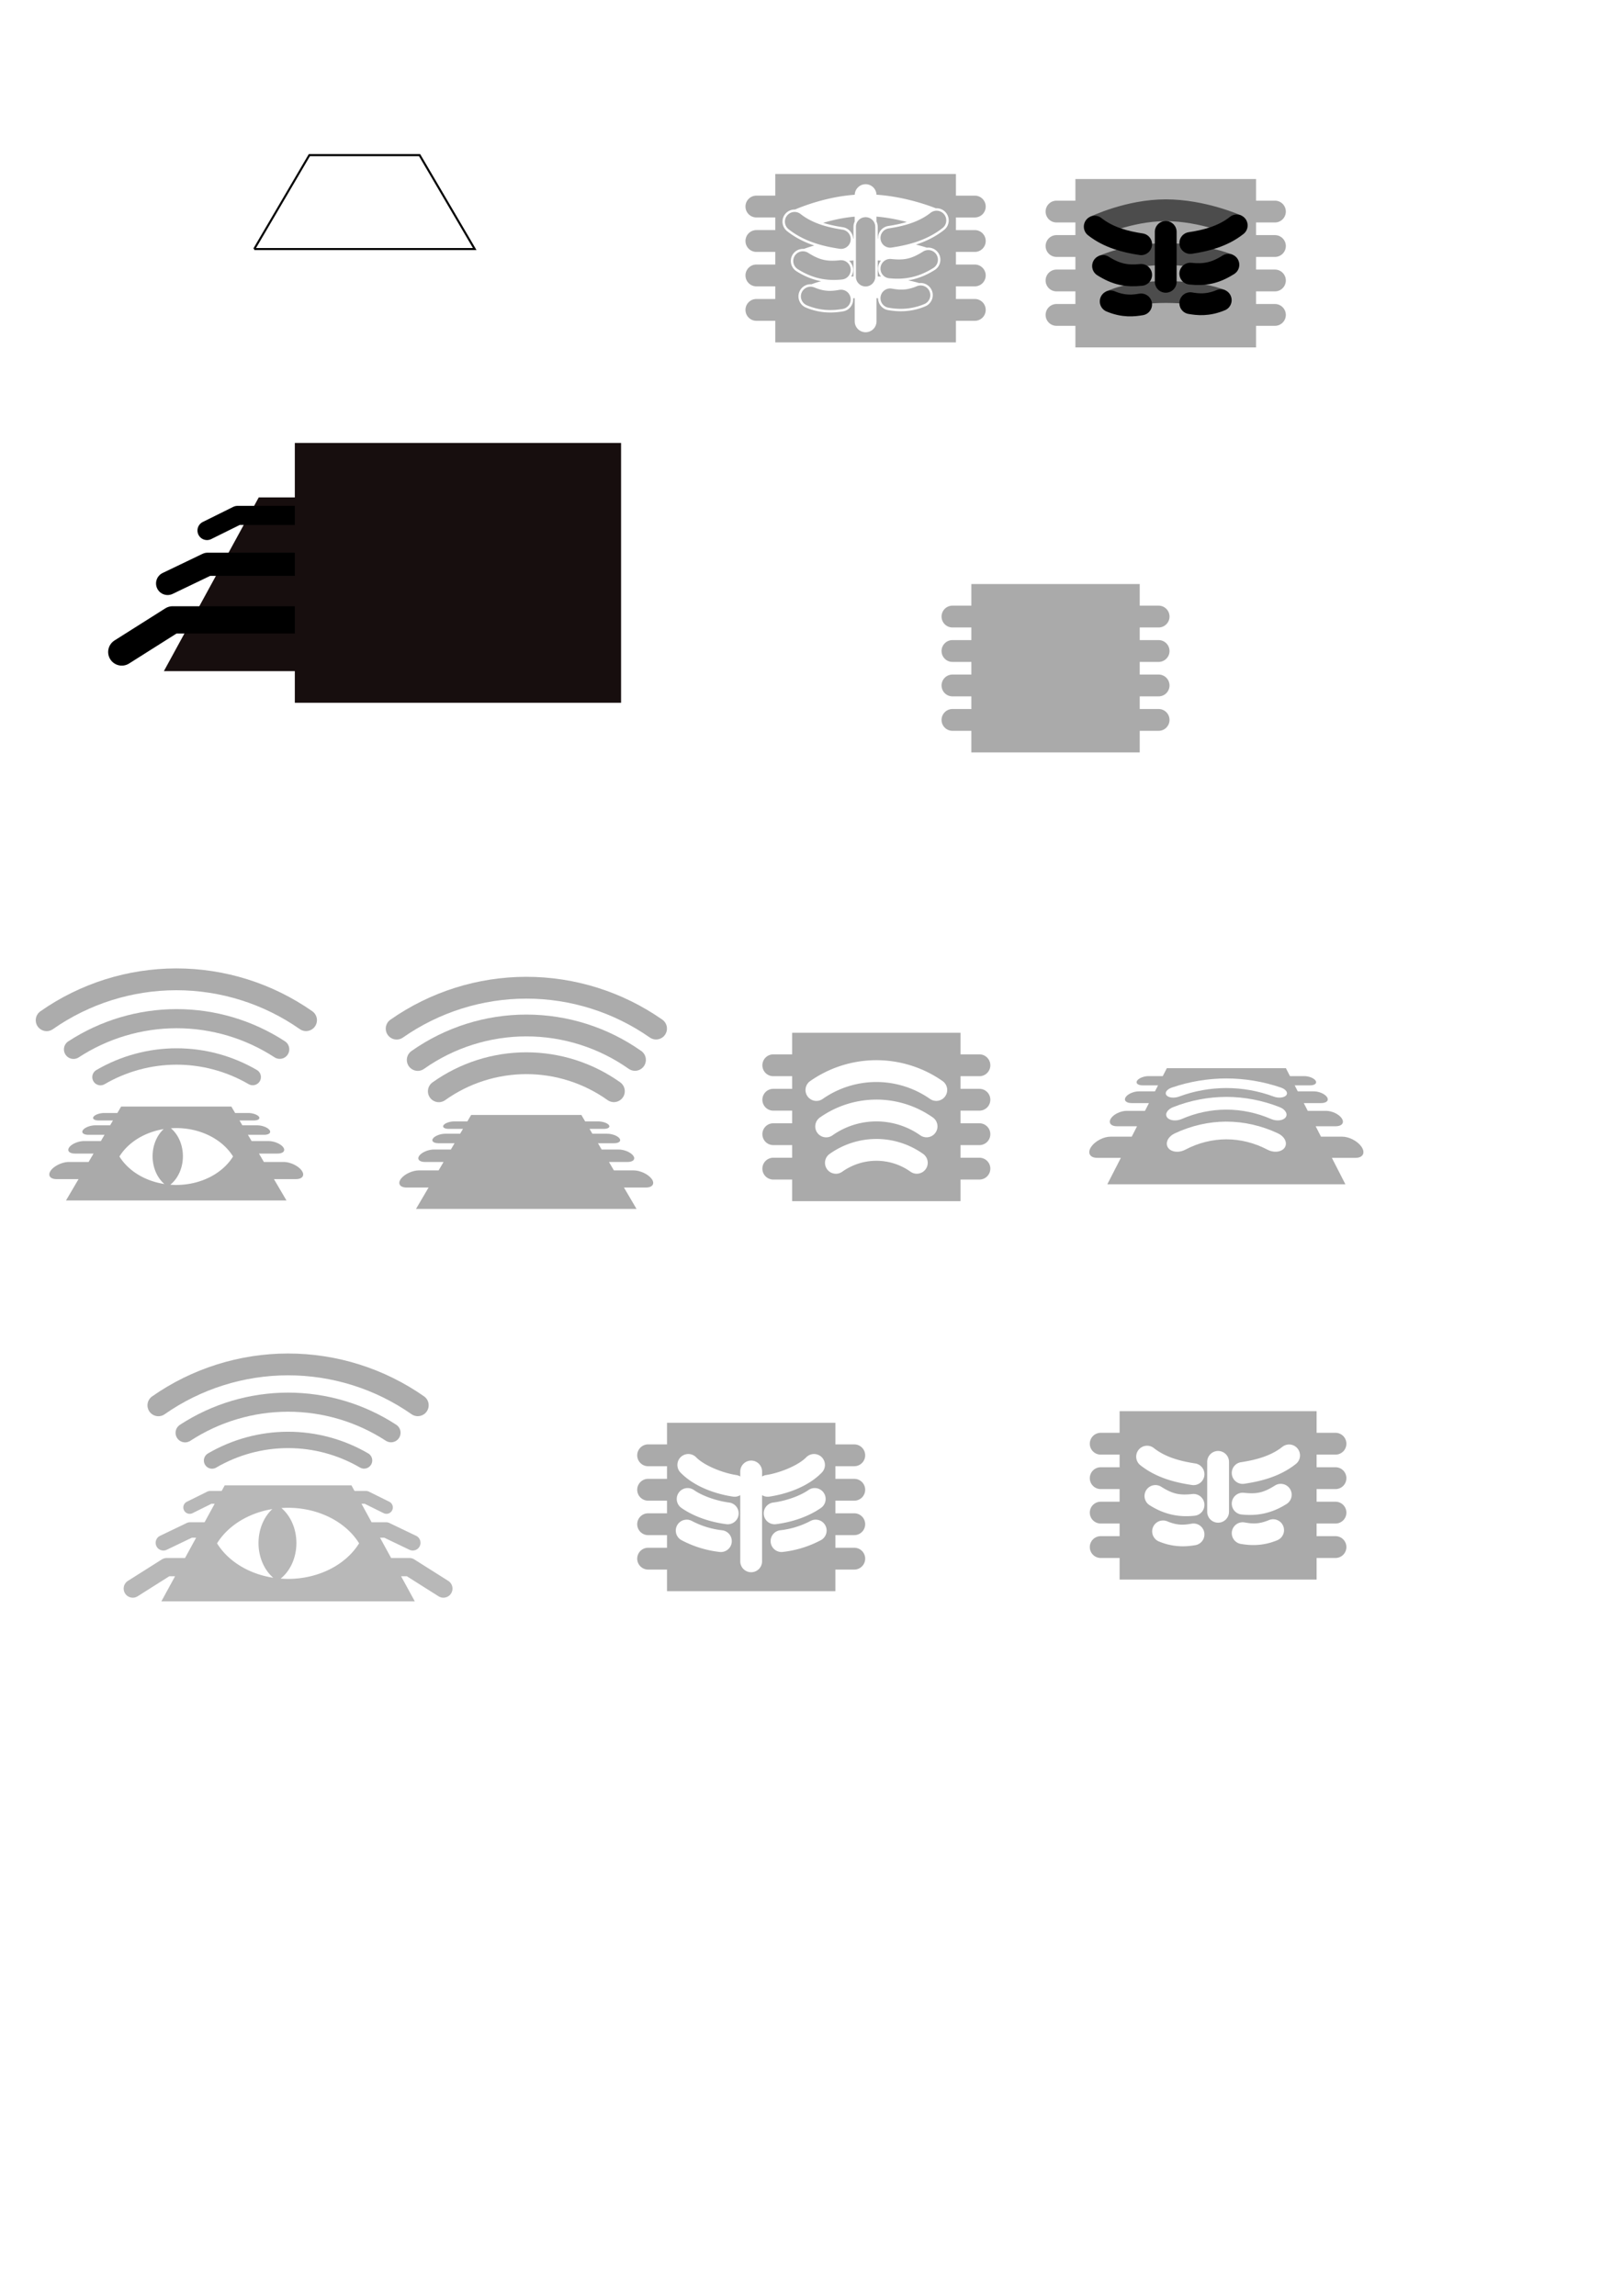 <?xml version="1.0" encoding="UTF-8" standalone="no"?>
<!-- Created with Inkscape (http://www.inkscape.org/) -->

<svg
   inkscape:version="1.1.1 (1:1.1+202109281943+c3084ef5ed)"
   width="210mm"
   height="297mm"
   viewBox="0 0 210 297"
   version="1.1"
   id="svg5"
   sodipodi:docname="libSpookyAction.svg"
   xmlns:inkscape="http://www.inkscape.org/namespaces/inkscape"
   xmlns:sodipodi="http://sodipodi.sourceforge.net/DTD/sodipodi-0.dtd"
   xmlns="http://www.w3.org/2000/svg"
   xmlns:svg="http://www.w3.org/2000/svg">
  <sodipodi:namedview
     id="namedview7"
     pagecolor="#505050"
     bordercolor="#ffffff"
     borderopacity="1"
     inkscape:pageshadow="0"
     inkscape:pageopacity="0"
     inkscape:pagecheckerboard="1"
     inkscape:document-units="mm"
     showgrid="false"
     inkscape:zoom="0.62670176"
     inkscape:cx="532.94888"
     inkscape:cy="643.04909"
     inkscape:window-width="1920"
     inkscape:window-height="1055"
     inkscape:window-x="0"
     inkscape:window-y="0"
     inkscape:window-maximized="1"
     inkscape:current-layer="layer1"
     inkscape:snap-object-midpoints="true" />
  <defs
     id="defs2" />
  <g
     inkscape:label="Layer 1"
     inkscape:groupmode="layer"
     id="layer1">
    <path
       id="rect3036"
       style="opacity:1;fill:#aaaaaa;fill-opacity:1;stroke:none;stroke-width:2.311;stroke-linecap:square;stroke-linejoin:miter;stroke-miterlimit:4;stroke-dasharray:none;stroke-dashoffset:0;stroke-opacity:1;paint-order:normal"
       d="m 150.978,138.184 -0.528,1.03 h -1.846 c -0.282,0 -0.593,0.059 -0.865,0.164 -0.276,0.107 -0.493,0.255 -0.601,0.411 -0.111,0.16 -0.101,0.316 0.032,0.433 0.134,0.119 0.381,0.186 0.685,0.186 h 1.984 l -0.398,0.776 h -2.072 c -0.317,-2.7e-4 -0.671,0.074 -0.987,0.207 -0.32,0.135 -0.578,0.322 -0.717,0.521 -0.141,0.203 -0.146,0.403 -0.008,0.552 0.14,0.152 0.413,0.238 0.758,0.238 h 2.247 l -0.514,1.003 h -2.363 c -0.753,-5.3e-4 -1.652,0.415 -2.025,0.951 -0.186,0.268 -0.215,0.531 -0.074,0.729 0.143,0.202 0.449,0.316 0.846,0.316 h 2.592 l -0.69,1.344 h -2.746 c -0.421,-2.7e-4 -0.911,0.13 -1.37,0.366 -0.467,0.24 -0.871,0.574 -1.118,0.932 -0.255,0.368 -0.326,0.731 -0.188,1.005 0.141,0.28 0.486,0.44 0.955,0.439 h 3.062 l -1.752,3.417 h 30.804 l -1.752,-3.417 h 3.062 c 0.469,5.3e-4 0.813,-0.159 0.955,-0.439 0.138,-0.274 0.067,-0.637 -0.188,-1.005 -0.248,-0.358 -0.651,-0.692 -1.119,-0.932 -0.459,-0.236 -0.948,-0.366 -1.369,-0.366 h -2.747 l -0.689,-1.344 h 2.592 c 0.397,2.7e-4 0.702,-0.115 0.846,-0.316 0.141,-0.198 0.112,-0.461 -0.074,-0.729 -0.373,-0.536 -1.272,-0.951 -2.025,-0.951 h -2.363 l -0.514,-1.003 h 2.247 c 0.344,0 0.618,-0.086 0.758,-0.238 0.137,-0.149 0.134,-0.349 -0.008,-0.552 -0.138,-0.199 -0.397,-0.386 -0.717,-0.521 -0.315,-0.133 -0.669,-0.207 -0.986,-0.207 h -2.072 l -0.398,-0.776 h 1.983 c 0.305,0 0.551,-0.067 0.686,-0.186 0.132,-0.117 0.142,-0.273 0.032,-0.433 -0.109,-0.157 -0.326,-0.304 -0.601,-0.411 -0.272,-0.106 -0.582,-0.164 -0.865,-0.164 h -1.846 l -0.528,-1.03 z m 7.699,1.331 c 2.358,2.7e-4 4.773,0.394 7.07,1.182 0.619,0.212 0.94,0.646 0.696,0.974 -0.12,0.162 -0.364,0.274 -0.676,0.31 -0.314,0.036 -0.666,-0.01 -0.975,-0.125 -1.962,-0.731 -4.056,-1.1 -6.114,-1.1 -2.057,0.001 -4.15,0.37 -6.111,1.101 -0.648,0.241 -1.398,0.157 -1.651,-0.184 -0.244,-0.328 0.077,-0.762 0.696,-0.974 2.296,-0.788 4.709,-1.183 7.067,-1.184 z m 0,2.385 c 2.308,2.7e-4 4.668,0.444 6.905,1.33 0.337,0.133 0.611,0.34 0.761,0.578 0.153,0.243 0.164,0.499 0.026,0.71 -0.141,0.215 -0.425,0.364 -0.787,0.411 -0.364,0.047 -0.77,-0.015 -1.125,-0.17 -1.844,-0.804 -3.827,-1.211 -5.78,-1.211 -1.952,0.001 -3.931,0.409 -5.774,1.214 -0.355,0.155 -0.762,0.216 -1.126,0.17 -0.362,-0.046 -0.646,-0.195 -0.787,-0.411 -0.285,-0.435 0.078,-1.007 0.784,-1.287 2.236,-0.887 4.595,-1.332 6.902,-1.333 z m 0,3.199 c 2.241,2.6e-4 4.529,0.51 6.685,1.522 0.392,0.184 0.71,0.469 0.882,0.796 0.177,0.337 0.186,0.692 0.019,0.985 -0.171,0.3 -0.51,0.507 -0.941,0.57 -0.433,0.063 -0.914,-0.026 -1.329,-0.245 -1.683,-0.886 -3.51,-1.336 -5.317,-1.336 -1.805,0.002 -3.631,0.454 -5.312,1.34 -0.415,0.219 -0.897,0.308 -1.33,0.245 -0.431,-0.063 -0.771,-0.27 -0.941,-0.57 -0.343,-0.603 0.078,-1.393 0.899,-1.78 2.156,-1.014 4.444,-1.525 6.684,-1.527 z" />
    <path
       id="rect3036-3"
       style="fill:#aaaaaa;fill-opacity:1;stroke:none;stroke-width:1.6;stroke-linecap:square;stroke-linejoin:miter;stroke-miterlimit:4;stroke-dasharray:none;stroke-dashoffset:0;stroke-opacity:1;paint-order:normal"
       d="m 102.499,133.605 v 2.796 h -2.443 a 1.411,1.411 0 0 0 -1.412,1.41 1.411,1.411 0 0 0 1.412,1.412 h 2.443 v 1.635 h -2.443 a 1.411,1.411 0 0 0 -1.412,1.41 1.411,1.411 0 0 0 1.412,1.412 h 2.443 v 1.635 h -2.443 a 1.411,1.411 0 0 0 -1.412,1.41 1.411,1.411 0 0 0 1.412,1.412 h 2.443 v 1.635 h -2.443 a 1.411,1.411 0 0 0 -1.412,1.412 1.411,1.411 0 0 0 1.412,1.41 h 2.443 v 2.796 h 21.785 v -2.796 h 2.443 a 1.411,1.411 0 0 0 1.412,-1.41 1.411,1.411 0 0 0 -1.412,-1.412 h -2.443 v -1.635 h 2.443 a 1.411,1.411 0 0 0 1.412,-1.412 1.411,1.411 0 0 0 -1.412,-1.41 h -2.443 v -1.635 h 2.443 a 1.411,1.411 0 0 0 1.412,-1.412 1.411,1.411 0 0 0 -1.412,-1.41 h -2.443 v -1.635 h 2.443 a 1.411,1.411 0 0 0 1.412,-1.412 1.411,1.411 0 0 0 -1.412,-1.41 h -2.443 v -2.796 z m 10.891,3.547 c 3.064,2.6e-4 6.055,0.942 8.566,2.698 a 1.411,1.411 0 0 1 0.348,1.965 1.411,1.411 0 0 1 -1.965,0.35 c -2.038,-1.424 -4.463,-2.189 -6.949,-2.19 -2.485,0.002 -4.909,0.767 -6.945,2.192 a 1.411,1.411 0 0 1 -1.965,-0.348 1.411,1.411 0 0 1 0.348,-1.965 c 2.51,-1.756 5.499,-2.7 8.562,-2.702 z m 0,5.096 c 2.617,2e-4 5.171,0.808 7.311,2.315 a 1.411,1.411 0 0 1 0.342,1.967 1.411,1.411 0 0 1 -1.967,0.342 c -1.664,-1.172 -3.651,-1.8 -5.686,-1.8 -2.034,0.002 -4.017,0.632 -5.679,1.805 a 1.411,1.411 0 0 1 -1.967,-0.342 1.411,1.411 0 0 1 0.34,-1.965 c 2.138,-1.507 4.69,-2.318 7.307,-2.32 z m 0,5.094 c 2.17,5e-5 4.287,0.677 6.055,1.936 a 1.411,1.411 0 0 1 0.332,1.969 1.411,1.411 0 0 1 -1.968,0.33 c -1.29,-0.919 -2.835,-1.412 -4.418,-1.412 -1.583,0.002 -3.125,0.497 -4.414,1.416 a 1.411,1.411 0 0 1 -1.969,-0.33 1.411,1.411 0 0 1 0.33,-1.967 c 1.767,-1.26 3.883,-1.939 6.052,-1.941 z" />
    <path
       id="rect3036-7"
       style="fill:#aaaaaa;fill-opacity:1;stroke:none;stroke-width:1.6;stroke-linecap:square;stroke-linejoin:miter;stroke-miterlimit:4;stroke-dasharray:none;stroke-dashoffset:0;stroke-opacity:1;paint-order:normal"
       d="m 125.684,75.555 v 2.796 h -2.443 a 1.411,1.411 0 0 0 -1.412,1.41 1.411,1.411 0 0 0 1.412,1.412 h 2.443 v 1.635 h -2.443 a 1.411,1.411 0 0 0 -1.412,1.41 1.411,1.411 0 0 0 1.412,1.412 h 2.443 v 1.635 h -2.443 a 1.411,1.411 0 0 0 -1.412,1.41 1.411,1.411 0 0 0 1.412,1.412 h 2.443 v 1.635 h -2.443 a 1.411,1.411 0 0 0 -1.412,1.412 1.411,1.411 0 0 0 1.412,1.41 h 2.443 v 2.796 h 21.785 v -2.796 h 2.443 a 1.411,1.411 0 0 0 1.412,-1.41 1.411,1.411 0 0 0 -1.412,-1.412 h -2.443 v -1.635 h 2.443 a 1.411,1.411 0 0 0 1.412,-1.412 1.411,1.411 0 0 0 -1.412,-1.41 h -2.443 v -1.635 h 2.443 a 1.411,1.411 0 0 0 1.412,-1.412 1.411,1.411 0 0 0 -1.412,-1.41 h -2.443 v -1.635 h 2.443 a 1.411,1.411 0 0 0 1.412,-1.412 1.411,1.411 0 0 0 -1.412,-1.41 h -2.443 v -2.796 z" />
    <g
       id="g5766"
       transform="translate(3.296)">
      <path
         id="path1698"
         style="opacity:1;fill:none;fill-opacity:1;stroke:#acacac;stroke-width:2.822;stroke-linecap:round;stroke-linejoin:miter;stroke-miterlimit:4;stroke-dasharray:none;stroke-dashoffset:0;stroke-opacity:1;paint-order:normal"
         d="m 78.863,137.114 c -4.115,-2.897 -9.024,-4.453 -14.057,-4.453 -5.031,0.004 -9.939,1.562 -14.051,4.461"
         sodipodi:nodetypes="ccc" />
      <path
         id="path1698-7"
         style="fill:none;fill-opacity:1;stroke:#acacac;stroke-width:2.822;stroke-linecap:round;stroke-linejoin:miter;stroke-miterlimit:4;stroke-dasharray:none;stroke-dashoffset:0;stroke-opacity:1;paint-order:normal"
         d="m 81.59,133.062 c -4.921,-3.44 -10.78,-5.285 -16.783,-5.285 -6.003,0.004 -11.86,1.851 -16.779,5.293"
         sodipodi:nodetypes="ccc" />
      <path
         id="path1698-0"
         style="fill:none;fill-opacity:1;stroke:#acacac;stroke-width:2.822;stroke-linecap:round;stroke-linejoin:miter;stroke-miterlimit:4;stroke-dasharray:none;stroke-dashoffset:0;stroke-opacity:1;paint-order:normal"
         d="m 76.135,141.165 c -3.308,-2.355 -7.268,-3.621 -11.329,-3.621 -4.06,0.004 -8.018,1.273 -11.323,3.63"
         sodipodi:nodetypes="ccc" />
      <path
         id="rect3036-9"
         style="fill:#aaaaaa;fill-opacity:1;stroke:none;stroke-width:2;stroke-linecap:square;stroke-linejoin:miter;stroke-miterlimit:4;stroke-dasharray:none;stroke-dashoffset:0;stroke-opacity:1;paint-order:normal"
         d="m 57.663,144.24 -0.489,0.833 h -1.709 c -0.262,-2.2e-4 -0.549,0.047 -0.801,0.133 -0.255,0.086 -0.456,0.206 -0.557,0.332 -0.103,0.129 -0.093,0.255 0.03,0.35 0.124,0.096 0.353,0.15 0.635,0.15 h 1.836 l -0.368,0.628 h -1.919 c -0.294,-2.1e-4 -0.621,0.06 -0.914,0.168 -0.296,0.109 -0.536,0.26 -0.664,0.421 -0.131,0.165 -0.135,0.326 -0.007,0.447 0.13,0.123 0.383,0.193 0.702,0.193 h 2.081 l -0.476,0.811 h -2.188 c -0.697,-2.1e-4 -1.53,0.335 -1.876,0.769 -0.172,0.217 -0.199,0.43 -0.068,0.59 0.133,0.163 0.415,0.256 0.784,0.256 h 2.4 l -0.638,1.087 h -2.544 c -0.39,-2.1e-4 -0.844,0.105 -1.268,0.296 -0.433,0.194 -0.806,0.464 -1.036,0.754 -0.236,0.298 -0.301,0.591 -0.173,0.813 0.13,0.226 0.449,0.356 0.884,0.355 h 2.835 l -1.622,2.763 h 28.528 l -1.622,-2.763 h 2.835 c 0.435,2.2e-4 0.753,-0.129 0.884,-0.355 0.128,-0.222 0.063,-0.515 -0.174,-0.813 -0.229,-0.289 -0.603,-0.559 -1.036,-0.754 -0.425,-0.191 -0.879,-0.296 -1.269,-0.296 h -2.543 l -0.638,-1.087 h 2.4 c 0.368,2.2e-4 0.651,-0.093 0.784,-0.256 0.13,-0.16 0.104,-0.373 -0.069,-0.59 -0.345,-0.434 -1.178,-0.769 -1.876,-0.769 h -2.188 l -0.476,-0.811 h 2.081 c 0.319,2.2e-4 0.572,-0.07 0.702,-0.193 0.128,-0.121 0.124,-0.282 -0.007,-0.447 -0.128,-0.161 -0.367,-0.312 -0.664,-0.421 -0.292,-0.108 -0.62,-0.168 -0.914,-0.168 h -1.919 l -0.368,-0.628 h 1.836 c 0.282,2.1e-4 0.51,-0.054 0.635,-0.15 0.123,-0.095 0.132,-0.221 0.029,-0.35 -0.101,-0.127 -0.301,-0.246 -0.556,-0.332 -0.252,-0.085 -0.539,-0.133 -0.801,-0.133 h -1.709 l -0.489,-0.833 z" />
    </g>
    <path
       style="fill:none;stroke:#000000;stroke-width:0.265px;stroke-linecap:butt;stroke-linejoin:miter;stroke-opacity:1"
       d="m 32.895,32.219 7.132,-12.148 h 14.264 l 7.132,12.148 h -28.528"
       id="path5396" />
    <path
       id="path1698-7-2"
       style="fill:none;fill-opacity:1;stroke:#acacac;stroke-width:2.822;stroke-linecap:round;stroke-linejoin:miter;stroke-miterlimit:4;stroke-dasharray:none;stroke-dashoffset:0;stroke-opacity:1;paint-order:normal"
       d="m 39.598,131.975 c -4.921,-3.44 -10.78,-5.285 -16.783,-5.285 -6.003,0.004 -11.86,1.851 -16.779,5.293"
       sodipodi:nodetypes="ccc" />
    <path
       id="path1698-2"
       style="fill:none;fill-opacity:1;stroke:#acacac;stroke-width:9.333;stroke-linecap:round;stroke-linejoin:miter;stroke-miterlimit:4;stroke-dasharray:none;stroke-dashoffset:0;stroke-opacity:1;paint-order:normal"
       d="m 136.582,512.24 c -14.962,-9.743 -32.451,-14.952 -50.354,-14.953 -17.902,0.014 -35.389,5.235 -50.344,14.988"
       transform="scale(0.265)"
       sodipodi:nodetypes="ccc" />
    <path
       id="path1698-0-8"
       style="fill:none;fill-opacity:1;stroke:#acacac;stroke-width:8;stroke-linecap:round;stroke-linejoin:miter;stroke-miterlimit:4;stroke-dasharray:none;stroke-dashoffset:0;stroke-opacity:1;paint-order:normal"
       d="M 123.396,525.787 C 112.147,519.232 99.328,515.744 86.229,515.744 73.126,515.757 60.304,519.256 49.059,525.824"
       transform="scale(0.265)"
       sodipodi:nodetypes="ccc" />
    <path
       id="rect3036-9-9"
       style="fill:#aaaaaa;fill-opacity:1;stroke:none;stroke-width:2;stroke-linecap:square;stroke-linejoin:miter;stroke-miterlimit:4;stroke-dasharray:none;stroke-dashoffset:0;stroke-opacity:1;paint-order:normal"
       d="m 15.672,143.153 -0.489,0.833 H 13.473 c -0.262,-2.2e-4 -0.55,0.047 -0.801,0.133 -0.255,0.086 -0.455,0.206 -0.557,0.332 -0.103,0.129 -0.093,0.255 0.029,0.35 0.124,0.096 0.353,0.151 0.635,0.15 h 1.837 l -0.368,0.628 h -1.919 c -0.294,-2.1e-4 -0.621,0.06 -0.914,0.167 -0.296,0.109 -0.536,0.26 -0.664,0.421 -0.131,0.165 -0.135,0.326 -0.007,0.447 0.13,0.123 0.382,0.192 0.701,0.192 h 2.082 l -0.476,0.811 h -2.187 c -0.697,-2.2e-4 -1.53,0.336 -1.876,0.769 -0.172,0.217 -0.199,0.43 -0.068,0.59 0.133,0.163 0.416,0.256 0.784,0.256 h 2.4 l -0.638,1.087 H 8.921 c -0.39,-2.2e-4 -0.844,0.105 -1.269,0.296 -0.433,0.194 -0.806,0.465 -1.036,0.754 -0.236,0.298 -0.301,0.591 -0.173,0.813 0.13,0.226 0.449,0.356 0.884,0.356 h 2.835 l -1.623,2.763 h 28.528 l -1.623,-2.763 h 2.835 c 0.435,2.2e-4 0.753,-0.129 0.884,-0.356 0.128,-0.222 0.063,-0.515 -0.174,-0.813 -0.229,-0.289 -0.603,-0.56 -1.036,-0.754 -0.425,-0.191 -0.879,-0.296 -1.269,-0.296 H 34.143 l -0.638,-1.087 h 2.4 c 0.368,2.2e-4 0.651,-0.092 0.784,-0.256 0.13,-0.16 0.104,-0.373 -0.069,-0.59 -0.345,-0.434 -1.178,-0.77 -1.876,-0.769 h -2.187 l -0.476,-0.811 h 2.08 c 0.319,2.2e-4 0.572,-0.069 0.702,-0.192 0.128,-0.121 0.123,-0.282 -0.007,-0.447 -0.128,-0.161 -0.367,-0.312 -0.664,-0.421 -0.292,-0.108 -0.62,-0.167 -0.914,-0.167 h -1.919 l -0.368,-0.628 h 1.837 c 0.282,2.1e-4 0.51,-0.054 0.635,-0.15 0.123,-0.095 0.132,-0.221 0.029,-0.35 -0.101,-0.127 -0.302,-0.246 -0.557,-0.332 -0.252,-0.085 -0.539,-0.133 -0.801,-0.133 h -1.709 l -0.489,-0.833 z m 7.131,2.78 a 8.236,6.687 0 0 1 7.353,3.675 8.236,6.687 0 0 1 -7.353,3.685 8.236,6.687 0 0 1 -0.766,-0.033 3.563,4.388 0 0 0 1.629,-3.682 3.563,4.388 0 0 0 -1.551,-3.618 8.236,6.687 0 0 1 0.688,-0.026 z m -1.628,0.133 a 3.563,4.388 0 0 0 -1.431,3.511 3.563,4.388 0 0 0 1.528,3.596 8.236,6.687 0 0 1 -5.819,-3.561 8.236,6.687 0 0 1 5.723,-3.547 z" />
    <g
       id="g10693"
       transform="translate(-8.849,-36.774)">
      <path
         id="path1698-7-2-4"
         style="fill:none;fill-opacity:1;stroke:#acacac;stroke-width:2.822;stroke-linecap:round;stroke-linejoin:miter;stroke-miterlimit:4;stroke-dasharray:none;stroke-dashoffset:0;stroke-opacity:1;paint-order:normal"
         d="m 62.904,218.567 c -4.921,-3.44 -10.78,-5.285 -16.783,-5.285 -6.003,0.004 -11.86,1.851 -16.779,5.293"
         sodipodi:nodetypes="ccc" />
      <path
         id="path1698-2-7"
         style="fill:none;fill-opacity:1;stroke:#acacac;stroke-width:2.469;stroke-linecap:round;stroke-linejoin:miter;stroke-miterlimit:4;stroke-dasharray:none;stroke-dashoffset:0;stroke-opacity:1;paint-order:normal"
         d="m 59.443,222.122 c -3.959,-2.578 -8.586,-3.956 -13.323,-3.956 -4.737,0.004 -9.363,1.385 -13.32,3.966"
         sodipodi:nodetypes="ccc" />
      <path
         id="path1698-0-8-8"
         style="fill:none;fill-opacity:1;stroke:#acacac;stroke-width:2.117;stroke-linecap:round;stroke-linejoin:miter;stroke-miterlimit:4;stroke-dasharray:none;stroke-dashoffset:0;stroke-opacity:1;paint-order:normal"
         d="m 55.955,225.707 c -2.976,-1.734 -6.368,-2.657 -9.834,-2.657 -3.467,0.003 -6.859,0.929 -9.835,2.667"
         sodipodi:nodetypes="ccc" />
    </g>
    <g
       id="g9814"
       transform="translate(-82.241,-164.432)">
      <path
         style="fill:#170e0e;fill-opacity:1;stroke:none;stroke-width:0.472px;stroke-linecap:butt;stroke-linejoin:miter;stroke-opacity:1"
         d="m 103.445,251.254 12.274,-22.473 h 24.55 l 12.274,22.473 h -49.099"
         id="path5396-5" />
      <path
         style="fill:none;stroke:#000000;stroke-width:3.528;stroke-linecap:round;stroke-linejoin:round;stroke-miterlimit:4;stroke-dasharray:none;stroke-opacity:1"
         d="m 97.999,248.778 6.575,-4.156 h 42.439 l 5.197,5.172"
         id="path7108-3"
         sodipodi:nodetypes="cccc" />
      <path
         style="fill:none;stroke:#000000;stroke-width:2.999;stroke-linecap:round;stroke-linejoin:round;stroke-miterlimit:4;stroke-dasharray:none;stroke-opacity:1"
         d="m 103.93,239.91 5.166,-2.479 h 37.916 l 5.197,5.172"
         id="path7108-3-0"
         sodipodi:nodetypes="cccc" />
      <path
         style="fill:none;stroke:#000000;stroke-width:2.469;stroke-linecap:round;stroke-linejoin:round;stroke-miterlimit:4;stroke-dasharray:none;stroke-opacity:1"
         d="m 109.025,233.064 3.945,-1.955 h 34.042 l 5.197,5.172"
         id="path7108-3-3"
         sodipodi:nodetypes="cccc" />
      <rect
         style="opacity:1;fill:#170e0e;fill-opacity:1;stroke:none;stroke-width:3.302;stroke-linecap:round;stroke-linejoin:round;stroke-miterlimit:4;stroke-dasharray:none;stroke-dashoffset:0;stroke-opacity:1;paint-order:normal"
         id="rect8695"
         width="42.211"
         height="33.611"
         x="120.389"
         y="221.737" />
    </g>
    <path
       id="path5396-5-6"
       style="fill:#b8b8b8;fill-opacity:1;stroke:none;stroke-width:0.315;stroke-linecap:butt;stroke-linejoin:miter;stroke-miterlimit:4;stroke-dasharray:none;stroke-opacity:1"
       d="m 29.076,192.152 -0.398,0.73 h -1.499 a 0.825,0.825 0 0 0 -0.365,0.086 l -2.635,1.306 a 0.825,0.825 0 0 0 -0.373,1.105 0.825,0.825 0 0 0 1.105,0.373 l 2.461,-1.22 h 0.405 l -1.309,2.396 H 24.592 a 1.001,1.001 0 0 0 -0.433,0.099 l -3.45,1.656 a 1.001,1.001 0 0 0 -0.47,1.336 1.001,1.001 0 0 0 1.335,0.469 l 3.245,-1.557 h 0.555 l -1.434,2.624 h -2.369 a 1.178,1.178 0 0 0 -0.629,0.181 l -4.392,2.776 a 1.178,1.178 0 0 0 -0.365,1.626 1.178,1.178 0 0 0 1.625,0.366 l 4.103,-2.594 h 0.741 l -1.775,3.251 h 32.792 l -1.775,-3.251 h 0.741 l 4.103,2.594 a 1.178,1.178 0 0 0 1.625,-0.366 1.178,1.178 0 0 0 -0.365,-1.626 l -4.392,-2.776 a 1.178,1.178 0 0 0 -0.629,-0.181 h -2.369 l -1.434,-2.624 h 0.555 l 3.245,1.557 a 1.001,1.001 0 0 0 1.335,-0.469 1.001,1.001 0 0 0 -0.47,-1.336 l -3.45,-1.656 a 1.001,1.001 0 0 0 -0.433,-0.099 h -1.876 l -1.309,-2.396 h 0.405 l 2.461,1.22 a 0.825,0.825 0 0 0 1.105,-0.373 0.825,0.825 0 0 0 -0.373,-1.105 l -2.635,-1.306 a 0.825,0.825 0 0 0 -0.365,-0.086 h -1.499 l -0.398,-0.73 z m 8.197,2.904 v 5.2e-4 a 10.296,8.36 0 0 1 9.192,4.595 10.296,8.36 0 0 1 -9.192,4.606 10.296,8.36 0 0 1 -0.958,-0.041 4.455,5.486 0 0 0 2.037,-4.603 4.455,5.486 0 0 0 -1.939,-4.524 10.296,8.36 0 0 1 0.86,-0.033 z m -2.035,0.167 a 4.455,5.486 0 0 0 -1.79,4.39 4.455,5.486 0 0 0 1.909,4.496 10.296,8.36 0 0 1 -7.274,-4.452 10.296,8.36 0 0 1 7.154,-4.434 z" />
    <path
       id="rect3036-7-1"
       style="fill:#aaaaaa;fill-opacity:1;stroke:none;stroke-width:1.6;stroke-linecap:square;stroke-linejoin:miter;stroke-miterlimit:4;stroke-dasharray:none;stroke-dashoffset:0;stroke-opacity:1;paint-order:normal"
       d="m 139.146,23.163 v 2.796 h -2.443 c -0.779,-6.69e-4 -1.412,0.631 -1.412,1.41 -3.8e-4,0.78 0.632,1.412 1.412,1.412 h 2.443 v 1.635 h -2.443 c -0.779,-6.69e-4 -1.412,0.631 -1.412,1.41 -3.8e-4,0.78 0.632,1.412 1.412,1.412 h 2.443 v 1.635 h -2.443 c -0.779,-6.69e-4 -1.412,0.63 -1.412,1.41 -6.7e-4,0.78 0.632,1.413 1.412,1.412 h 2.443 v 1.635 h -2.443 c -0.78,-6.69e-4 -1.413,0.632 -1.412,1.412 4.7e-4,0.779 0.633,1.411 1.412,1.41 h 2.443 v 2.796 h 23.373 v -2.796 h 2.443 c 0.779,6.69e-4 1.412,-0.631 1.412,-1.41 6.6e-4,-0.78 -0.632,-1.413 -1.412,-1.412 h -2.443 v -1.635 h 2.443 c 0.78,6.69e-4 1.413,-0.632 1.412,-1.412 -7.6e-4,-0.779 -0.633,-1.41 -1.412,-1.41 h -2.443 v -1.635 h 2.443 c 0.78,6.69e-4 1.413,-0.632 1.412,-1.412 -4.7e-4,-0.779 -0.633,-1.411 -1.412,-1.41 h -2.443 v -1.635 h 2.443 c 0.78,6.69e-4 1.413,-0.632 1.412,-1.412 -4.7e-4,-0.779 -0.633,-1.411 -1.412,-1.41 h -2.443 v -2.796 z"
       sodipodi:nodetypes="ccccccccccccccccccccccccccccccccccccccccccccc" />
    <path
       id="rect3036-7-1-8"
       style="fill:#aaaaaa;fill-opacity:1;stroke:none;stroke-width:1.6;stroke-linecap:square;stroke-linejoin:miter;stroke-miterlimit:4;stroke-dasharray:none;stroke-dashoffset:0;stroke-opacity:1;paint-order:normal"
       d="m 86.305,184.06 v 2.796 h -2.443 a 1.411,1.411 0 0 0 -1.412,1.41 1.411,1.411 0 0 0 1.412,1.412 h 2.443 v 1.635 h -2.443 a 1.411,1.411 0 0 0 -1.412,1.41 1.411,1.411 0 0 0 1.412,1.412 h 2.443 v 1.635 h -2.443 a 1.411,1.411 0 0 0 -1.412,1.41 1.411,1.411 0 0 0 1.412,1.412 h 2.443 v 1.635 h -2.443 a 1.411,1.411 0 0 0 -1.412,1.412 1.411,1.411 0 0 0 1.412,1.41 h 2.443 v 2.796 h 21.785 v -2.796 h 2.443 a 1.411,1.411 0 0 0 1.412,-1.41 1.411,1.411 0 0 0 -1.412,-1.412 h -2.443 v -1.635 h 2.443 a 1.411,1.411 0 0 0 1.412,-1.412 1.411,1.411 0 0 0 -1.412,-1.41 h -2.443 v -1.635 h 2.443 a 1.411,1.411 0 0 0 1.412,-1.412 1.411,1.411 0 0 0 -1.412,-1.41 h -2.443 v -1.635 h 2.443 a 1.411,1.411 0 0 0 1.412,-1.412 1.411,1.411 0 0 0 -1.412,-1.41 h -2.443 v -2.796 z m 2.694,4.041 a 1.411,1.411 0 0 1 1.077,0.426 c 1.027,1.057 3.438,2.029 5.189,2.293 a 1.411,1.411 0 0 1 0.519,0.187 v -0.646 a 1.411,1.411 0 0 1 1.412,-1.41 1.411,1.411 0 0 1 1.41,1.41 V 191.01 a 1.411,1.411 0 0 1 0.519,-0.19 c 1.752,-0.265 4.164,-1.236 5.191,-2.293 a 1.411,1.411 0 0 1 1.996,-0.027 1.411,1.411 0 0 1 0.027,1.996 c -1.794,1.846 -4.532,2.774 -6.793,3.115 a 1.411,1.411 0 0 1 -0.942,-0.19 v 8.562 a 1.411,1.411 0 0 1 -1.41,1.41 1.411,1.411 0 0 1 -1.412,-1.41 v -8.561 a 1.411,1.411 0 0 1 -0.939,0.19 c -2.261,-0.341 -5,-1.27 -6.795,-3.116 a 1.411,1.411 0 0 1 0.029,-1.996 1.411,1.411 0 0 1 0.919,-0.399 z m 0.045,4.404 a 1.411,1.411 0 0 1 0.739,0.252 c 1.155,0.807 3.024,1.424 4.56,1.621 a 1.411,1.411 0 0 1 1.221,1.58 1.411,1.411 0 0 1 -1.58,1.219 c -1.938,-0.249 -4.106,-0.909 -5.818,-2.105 a 1.411,1.411 0 0 1 -0.348,-1.965 1.411,1.411 0 0 1 1.225,-0.602 z m 16.307,0 a 1.411,1.411 0 0 1 1.225,0.602 1.411,1.411 0 0 1 -0.349,1.965 c -1.712,1.196 -3.88,1.857 -5.818,2.105 a 1.411,1.411 0 0 1 -1.578,-1.219 1.411,1.411 0 0 1 1.221,-1.58 c 1.536,-0.197 3.405,-0.814 4.56,-1.621 a 1.411,1.411 0 0 1 0.739,-0.252 z m -16.505,4.086 a 1.411,1.411 0 0 1 0.667,0.164 c 1.218,0.646 2.548,1.057 3.92,1.211 a 1.411,1.411 0 0 1 1.244,1.561 1.411,1.411 0 0 1 -1.561,1.244 c -1.724,-0.194 -3.394,-0.709 -4.926,-1.521 a 1.411,1.411 0 0 1 -0.586,-1.908 1.411,1.411 0 0 1 0.832,-0.687 1.411,1.411 0 0 1 0.41,-0.062 z m 16.703,5.2e-4 a 1.411,1.411 0 0 1 0.409,0.062 1.411,1.411 0 0 1 0.834,0.687 1.411,1.411 0 0 1 -0.586,1.908 c -1.531,0.812 -3.204,1.328 -4.927,1.521 a 1.411,1.411 0 0 1 -1.559,-1.244 1.411,1.411 0 0 1 1.244,-1.561 c 1.372,-0.154 2.702,-0.565 3.92,-1.211 a 1.411,1.411 0 0 1 0.665,-0.164 z" />
    <path
       style="fill:none;stroke:#4c4c4c;stroke-width:2.822;stroke-linecap:butt;stroke-linejoin:miter;stroke-miterlimit:4;stroke-dasharray:none;stroke-opacity:1"
       d="m 141.647,29.321 c 0,0 4.37,-2.12 9.186,-2.12 4.816,0 9.186,1.96 9.186,1.96"
       id="path17572"
       sodipodi:nodetypes="csc" />
    <path
       style="fill:none;stroke:#4c4c4c;stroke-width:2.822;stroke-linecap:butt;stroke-linejoin:miter;stroke-miterlimit:4;stroke-dasharray:none;stroke-opacity:1"
       d="m 142.724,34.412 c 0,0 3.292,-1.537 8.108,-1.537 4.816,0 8.108,1.377 8.108,1.377"
       id="path17572-1"
       sodipodi:nodetypes="csc" />
    <path
       style="fill:none;stroke:#4c4c4c;stroke-width:2.822;stroke-linecap:butt;stroke-linejoin:miter;stroke-miterlimit:4;stroke-dasharray:none;stroke-opacity:1"
       d="m 143.713,38.991 c 0,0 2.304,-1.214 7.12,-1.214 4.816,0 7.12,1.054 7.12,1.054"
       id="path17572-1-7"
       sodipodi:nodetypes="csc" />
    <path
       id="path11040"
       style="fill:none;fill-opacity:1;stroke:#000000;stroke-width:2.822;stroke-linecap:round;stroke-linejoin:round;stroke-miterlimit:4;stroke-dasharray:none;stroke-dashoffset:0;stroke-opacity:1;paint-order:normal"
       d="m 141.647,29.321 c 1.793,1.419 4,1.972 6.006,2.275"
       sodipodi:nodetypes="cc" />
    <path
       id="path11040-5"
       style="fill:none;fill-opacity:1;stroke:#000000;stroke-width:2.822;stroke-linecap:round;stroke-linejoin:round;stroke-miterlimit:4;stroke-dasharray:none;stroke-dashoffset:0;stroke-opacity:1;paint-order:normal"
       d="m 142.724,34.412 c 1.696,1.074 3.067,1.347 4.929,1.15"
       sodipodi:nodetypes="cc"
       inkscape:transform-center-x="2.9418429"
       inkscape:transform-center-y="-0.54293544" />
    <path
       id="path11040-54"
       style="fill:none;fill-opacity:1;stroke:#000000;stroke-width:2.822;stroke-linecap:round;stroke-linejoin:round;stroke-miterlimit:4;stroke-dasharray:none;stroke-dashoffset:0;stroke-opacity:1;paint-order:normal"
       d="m 143.713,38.991 c 1.69,0.708 2.967,0.556 3.94,0.391"
       sodipodi:nodetypes="cc"
       inkscape:transform-center-x="2.3892179"
       inkscape:transform-center-y="0.0026301434" />
    <path
       id="path11040-7"
       style="fill:none;fill-opacity:1;stroke:#000000;stroke-width:2.822;stroke-linecap:round;stroke-linejoin:round;stroke-miterlimit:4;stroke-dasharray:none;stroke-dashoffset:0;stroke-opacity:1;paint-order:normal"
       d="m 160.019,29.161 c -1.793,1.419 -4,1.972 -6.006,2.275"
       sodipodi:nodetypes="cc" />
    <path
       id="path11040-5-2"
       style="fill:none;fill-opacity:1;stroke:#000000;stroke-width:2.822;stroke-linecap:round;stroke-linejoin:round;stroke-miterlimit:4;stroke-dasharray:none;stroke-dashoffset:0;stroke-opacity:1;paint-order:normal"
       d="m 158.941,34.252 c -1.696,1.074 -3.067,1.347 -4.929,1.15"
       sodipodi:nodetypes="cc"
       inkscape:transform-center-x="2.9418429"
       inkscape:transform-center-y="-0.54293544" />
    <path
       id="path11040-54-2"
       style="fill:none;fill-opacity:1;stroke:#000000;stroke-width:2.822;stroke-linecap:round;stroke-linejoin:round;stroke-miterlimit:4;stroke-dasharray:none;stroke-dashoffset:0;stroke-opacity:1;paint-order:normal"
       d="m 157.952,38.831 c -1.69,0.708 -2.967,0.556 -3.94,0.391"
       sodipodi:nodetypes="cc"
       inkscape:transform-center-x="2.3892179"
       inkscape:transform-center-y="0.0026301434" />
    <path
       style="fill:none;stroke:#000000;stroke-width:2.822;stroke-linecap:round;stroke-linejoin:miter;stroke-miterlimit:4;stroke-dasharray:none;stroke-opacity:1"
       d="m 150.833,29.999 v 6.457"
       id="path12318"
       sodipodi:nodetypes="cc" />
    <path
       id="rect3036-7-1-1"
       style="fill:#aaaaaa;fill-opacity:1;stroke:none;stroke-width:1.6;stroke-linecap:square;stroke-linejoin:miter;stroke-miterlimit:4;stroke-dasharray:none;stroke-dashoffset:0;stroke-opacity:1;paint-order:normal"
       d="M 100.313,22.513 V 25.309 h -2.443 c -0.779,-6.69e-4 -1.412,0.631 -1.412,1.41 -3.79e-4,0.78 0.632,1.412 1.412,1.412 h 2.443 v 1.635 h -2.443 c -0.779,-6.7e-4 -1.412,0.631 -1.412,1.41 -3.79e-4,0.78 0.632,1.412 1.412,1.412 h 2.443 v 1.635 h -2.443 c -0.779,-6.69e-4 -1.412,0.63 -1.412,1.41 -6.7e-4,0.78 0.632,1.413 1.412,1.412 h 2.443 v 1.635 h -2.443 c -0.78,-6.7e-4 -1.413,0.632 -1.412,1.412 4.71e-4,0.779 0.633,1.411 1.412,1.41 h 2.443 v 2.796 h 23.373 v -2.796 h 2.443 c 0.779,6.69e-4 1.412,-0.631 1.412,-1.41 6.6e-4,-0.78 -0.632,-1.413 -1.412,-1.412 h -2.443 v -1.635 h 2.443 c 0.78,6.7e-4 1.413,-0.632 1.412,-1.412 -7.6e-4,-0.779 -0.633,-1.41 -1.412,-1.41 h -2.443 V 32.589 h 2.443 c 0.78,6.7e-4 1.413,-0.632 1.412,-1.412 -4.7e-4,-0.779 -0.633,-1.411 -1.412,-1.41 h -2.443 v -1.635 h 2.443 c 0.78,6.69e-4 1.413,-0.632 1.412,-1.412 -4.7e-4,-0.779 -0.633,-1.411 -1.412,-1.41 h -2.443 v -2.796 z m 11.685,1.318 a 1.411,1.411 0 0 1 1.411,1.358 c 3.432,0.236 6.404,1.257 7.683,1.757 0.033,-0.002 0.065,-0.004 0.098,-0.004 0.059,2.01e-4 0.117,0.003 0.176,0.01 0.414,0.048 0.793,0.26 1.051,0.586 0.537,0.678 0.422,1.668 -0.256,2.205 -1.145,0.906 -2.397,1.495 -3.641,1.896 0.573,0.148 1.055,0.289 1.406,0.404 0.059,-0.007 0.117,-0.011 0.177,-0.011 0.117,-4.4e-4 0.235,0.014 0.349,0.039 0.406,0.091 0.759,0.338 0.982,0.689 0.463,0.731 0.243,1.705 -0.488,2.168 -1.137,0.72 -2.27,1.15 -3.44,1.336 0.599,0.129 1.084,0.254 1.422,0.359 0.062,-0.008 0.124,-0.012 0.187,-0.012 0.206,-0.001 0.411,0.039 0.602,0.117 0.385,0.158 0.691,0.464 0.852,0.848 0.333,0.797 -0.045,1.718 -0.842,2.053 -2.027,0.849 -3.765,0.668 -4.808,0.492 -0.763,-0.129 -1.304,-0.791 -1.307,-1.539 -0.066,-0.004 -0.13,-0.008 -0.199,-0.011 v 3 a 1.411,1.411 0 0 1 -1.412,1.41 1.411,1.411 0 0 1 -1.41,-1.41 V 38.577 c -0.071,0.004 -0.138,0.009 -0.206,0.014 0.074,0.808 -0.487,1.552 -1.3,1.689 -1.043,0.176 -2.782,0.357 -4.809,-0.492 -0.797,-0.334 -1.175,-1.255 -0.841,-2.053 0.239,-0.571 0.793,-0.949 1.412,-0.963 0.048,-0.001 0.095,9.16e-4 0.142,0.004 0.329,-0.123 0.739,-0.262 1.255,-0.396 -1.081,-0.205 -2.133,-0.624 -3.188,-1.291 -0.731,-0.463 -0.951,-1.437 -0.488,-2.168 0.223,-0.351 0.576,-0.598 0.982,-0.689 0.114,-0.026 0.233,-0.04 0.35,-0.039 0.038,1.16e-4 0.076,0.002 0.114,0.005 0.337,-0.125 0.796,-0.278 1.346,-0.438 -1.202,-0.4 -2.41,-0.979 -3.517,-1.855 -0.678,-0.537 -0.795,-1.527 -0.258,-2.205 0.258,-0.326 0.638,-0.538 1.051,-0.586 0.058,-0.007 0.115,-0.009 0.174,-0.01 0.018,-6.1e-5 0.035,0.002 0.052,0.002 1.278,-0.541 4.269,-1.657 7.733,-1.912 a 1.411,1.411 0 0 1 1.406,-1.362 z m 9.192,3.43 c -0.284,-0.001 -0.561,0.093 -0.783,0.269 -1.525,1.208 -3.495,1.726 -5.414,2.016 -0.687,0.103 -1.157,0.741 -1.053,1.428 0.104,0.685 0.74,1.154 1.426,1.051 2.095,-0.316 4.537,-0.899 6.598,-2.531 0.544,-0.43 0.634,-1.214 0.203,-1.758 -0.206,-0.26 -0.506,-0.428 -0.836,-0.467 -0.047,-0.005 -0.094,-0.008 -0.141,-0.008 z m -18.381,0.158 c -0.047,3.01e-4 -0.092,0.004 -0.138,0.01 a 0.159,0.159 0 0 1 -0.002,0 c -0.33,0.038 -0.63,0.206 -0.836,0.467 -0.431,0.544 -0.341,1.328 0.203,1.758 2.062,1.632 4.502,2.213 6.598,2.529 0.685,0.103 1.322,-0.363 1.426,-1.049 0.104,-0.686 -0.366,-1.325 -1.053,-1.428 -1.919,-0.29 -3.891,-0.808 -5.416,-2.016 -0.222,-0.176 -0.498,-0.272 -0.781,-0.271 z m 10.601,0.603 v 0.642 c 0.101,0.207 0.158,0.439 0.158,0.685 v 1.514 c 0.014,10e-4 0.029,0.002 0.043,0.003 -0.041,-0.796 0.529,-1.511 1.334,-1.632 0.804,-0.121 1.61,-0.285 2.384,-0.519 -1.143,-0.299 -2.483,-0.575 -3.919,-0.692 z m -2.822,0.005 c -1.504,0.133 -2.901,0.456 -4.074,0.799 0.821,0.261 1.682,0.438 2.539,0.567 0.752,0.113 1.3,0.746 1.334,1.478 0.014,-0.001 0.029,-0.003 0.043,-0.004 v -1.519 c 1.5e-4,-0.246 0.057,-0.478 0.158,-0.685 z m 1.41,0.07 c -0.693,6.78e-4 -1.251,0.559 -1.252,1.252 V 35.806 c 4.2e-4,0.693 0.559,1.251 1.252,1.252 0.694,5.96e-4 1.254,-0.558 1.254,-1.252 v -6.457 c -4.2e-4,-0.694 -0.561,-1.252 -1.254,-1.252 z m 8.105,4.253 c -0.235,8.02e-4 -0.467,0.068 -0.666,0.194 -1.514,0.958 -2.457,1.139 -4.127,0.963 -0.689,-0.072 -1.303,0.424 -1.377,1.113 -0.073,0.69 0.423,1.305 1.113,1.377 a 0.159,0.159 0 0 1 0.002,0 c 2.041,0.216 3.86,-0.156 5.728,-1.338 0.586,-0.371 0.758,-1.142 0.387,-1.729 -0.178,-0.28 -0.459,-0.478 -0.783,-0.551 -0.091,-0.021 -0.183,-0.03 -0.277,-0.029 z m -16.209,0.16 c -0.093,-3.09e-4 -0.186,0.009 -0.277,0.029 -0.324,0.073 -0.606,0.27 -0.783,0.551 -0.371,0.586 -0.198,1.358 0.389,1.729 1.868,1.182 3.688,1.554 5.728,1.338 0.69,-0.073 1.186,-0.685 1.114,-1.375 -0.073,-0.69 -0.685,-1.188 -1.375,-1.115 -1.671,0.177 -2.615,-0.005 -4.129,-0.963 -0.199,-0.126 -0.431,-0.193 -0.666,-0.193 z m 9.674,1.179 v 2.069 c 0.146,0.008 0.288,0.016 0.429,0.026 -0.278,-0.318 -0.428,-0.747 -0.38,-1.199 0.035,-0.332 0.173,-0.629 0.377,-0.863 -0.14,-0.012 -0.282,-0.023 -0.426,-0.033 z m -3.138,0.007 c -0.191,0.014 -0.377,0.031 -0.56,0.05 0.278,0.251 0.469,0.602 0.511,1.003 0.04,0.377 -0.058,0.737 -0.253,1.03 0.1,-0.007 0.2,-0.013 0.302,-0.019 z m 8.685,3.232 c -0.164,8.09e-4 -0.329,0.034 -0.481,0.098 -1.418,0.594 -2.332,0.466 -3.248,0.311 -0.684,-0.116 -1.328,0.343 -1.443,1.027 -0.116,0.684 0.343,1.328 1.027,1.443 1.021,0.173 2.68,0.345 4.633,-0.473 0.639,-0.268 0.937,-0.999 0.67,-1.639 -0.128,-0.307 -0.372,-0.55 -0.68,-0.676 -0.152,-0.062 -0.314,-0.092 -0.479,-0.091 z m -14.264,0.16 v 5.16e-4 c -0.495,0.011 -0.936,0.313 -1.127,0.769 -0.266,0.639 0.034,1.369 0.672,1.637 1.953,0.818 3.612,0.646 4.633,0.473 0.684,-0.116 1.141,-0.76 1.025,-1.444 -0.115,-0.684 -0.759,-1.143 -1.443,-1.027 -0.916,0.155 -1.83,0.284 -3.248,-0.311 -0.162,-0.068 -0.336,-0.102 -0.512,-0.098 z" />
    <path
       id="rect3036-7-1-12"
       style="fill:#aaaaaa;fill-opacity:1;stroke:none;stroke-width:1.6;stroke-linecap:square;stroke-linejoin:miter;stroke-miterlimit:4;stroke-dasharray:none;stroke-dashoffset:0;stroke-opacity:1;paint-order:normal"
       d="m 144.866,182.56 v 2.797 H 142.423 c -0.779,-6.6e-4 -1.412,0.631 -1.412,1.41 -3.8e-4,0.78 0.632,1.412 1.412,1.412 h 2.443 v 1.635 H 142.423 c -0.779,-6.7e-4 -1.412,0.631 -1.412,1.41 -3.8e-4,0.78 0.632,1.412 1.412,1.412 h 2.443 v 1.635 H 142.423 c -0.779,-6.6e-4 -1.412,0.63 -1.412,1.41 -6.7e-4,0.78 0.632,1.413 1.412,1.412 h 2.443 v 1.635 H 142.423 c -0.78,-6.6e-4 -1.413,0.632 -1.412,1.412 4.7e-4,0.779 0.633,1.411 1.412,1.41 h 2.443 v 2.796 h 25.489 v -2.796 h 2.443 c 0.779,6.7e-4 1.412,-0.631 1.412,-1.41 6.6e-4,-0.78 -0.632,-1.412 -1.412,-1.412 h -2.443 v -1.635 h 2.443 c 0.78,6.7e-4 1.413,-0.632 1.412,-1.412 -7.6e-4,-0.779 -0.633,-1.41 -1.412,-1.41 h -2.443 v -1.635 h 2.443 c 0.78,6.8e-4 1.413,-0.632 1.412,-1.412 -4.7e-4,-0.779 -0.633,-1.411 -1.412,-1.41 h -2.443 v -1.635 h 2.443 c 0.78,6.7e-4 1.413,-0.632 1.412,-1.412 -4.7e-4,-0.779 -0.633,-1.411 -1.412,-1.41 h -2.443 v -2.797 z m 21.935,4.308 v 5.2e-4 a 1.411,1.411 0 0 1 0.158,0.009 1.411,1.411 0 0 1 0.944,0.527 1.411,1.411 0 0 1 -0.23,1.983 c -2.095,1.659 -4.566,2.244 -6.672,2.562 a 1.411,1.411 0 0 1 -1.606,-1.183 1.411,1.411 0 0 1 1.184,-1.608 c 1.907,-0.288 3.852,-0.804 5.342,-1.984 a 1.411,1.411 0 0 1 0.881,-0.306 z m -18.381,0.16 a 1.411,1.411 0 0 1 0.881,0.306 c 1.49,1.18 3.433,1.696 5.34,1.984 a 1.411,1.411 0 0 1 1.185,1.608 1.411,1.411 0 0 1 -1.608,1.183 c -2.105,-0.318 -4.575,-0.903 -6.67,-2.562 a 1.411,1.411 0 0 1 -0.23,-1.983 1.411,1.411 0 0 1 0.944,-0.527 1.411,1.411 0 0 1 0.158,-0.009 z m 9.19,0.679 a 1.411,1.411 0 0 1 1.412,1.41 v 6.457 a 1.411,1.411 0 0 1 -1.412,1.41 1.411,1.411 0 0 1 -1.41,-1.41 v -6.457 a 1.411,1.411 0 0 1 1.41,-1.41 z m 8.104,4.252 a 1.411,1.411 0 0 1 0.314,0.035 1.411,1.411 0 0 1 0.883,0.621 1.411,1.411 0 0 1 -0.438,1.947 c -1.895,1.199 -3.762,1.581 -5.832,1.362 a 1.411,1.411 0 0 1 -1.254,-1.553 1.411,1.411 0 0 1 1.551,-1.254 c 1.654,0.175 2.528,0.008 4.026,-0.939 a 1.411,1.411 0 0 1 0.75,-0.219 z m -16.208,0.16 a 1.411,1.411 0 0 1 0.75,0.219 c 1.497,0.947 2.371,1.114 4.025,0.939 a 1.411,1.411 0 0 1 1.553,1.254 1.411,1.411 0 0 1 -1.256,1.553 c -2.07,0.219 -3.937,-0.162 -5.832,-1.362 a 1.411,1.411 0 0 1 -0.437,-1.947 1.411,1.411 0 0 1 1.197,-0.656 z m 15.255,4.42 a 1.411,1.411 0 0 1 1.271,0.866 1.411,1.411 0 0 1 -0.756,1.845 c -1.99,0.834 -3.689,0.655 -4.721,0.481 a 1.411,1.411 0 0 1 -1.156,-1.625 1.411,1.411 0 0 1 1.627,-1.156 c 0.914,0.155 1.769,0.281 3.158,-0.301 a 1.411,1.411 0 0 1 0.577,-0.11 z m -14.265,0.159 a 1.411,1.411 0 0 1 0.539,0.111 c 1.389,0.582 2.246,0.455 3.16,0.301 a 1.411,1.411 0 0 1 1.627,1.156 1.411,1.411 0 0 1 -1.156,1.625 c -1.032,0.175 -2.731,0.353 -4.721,-0.481 a 1.411,1.411 0 0 1 -0.756,-1.845 1.411,1.411 0 0 1 0.766,-0.762 v -5.1e-4 a 1.411,1.411 0 0 1 0.541,-0.104 z" />
  </g>
</svg>

